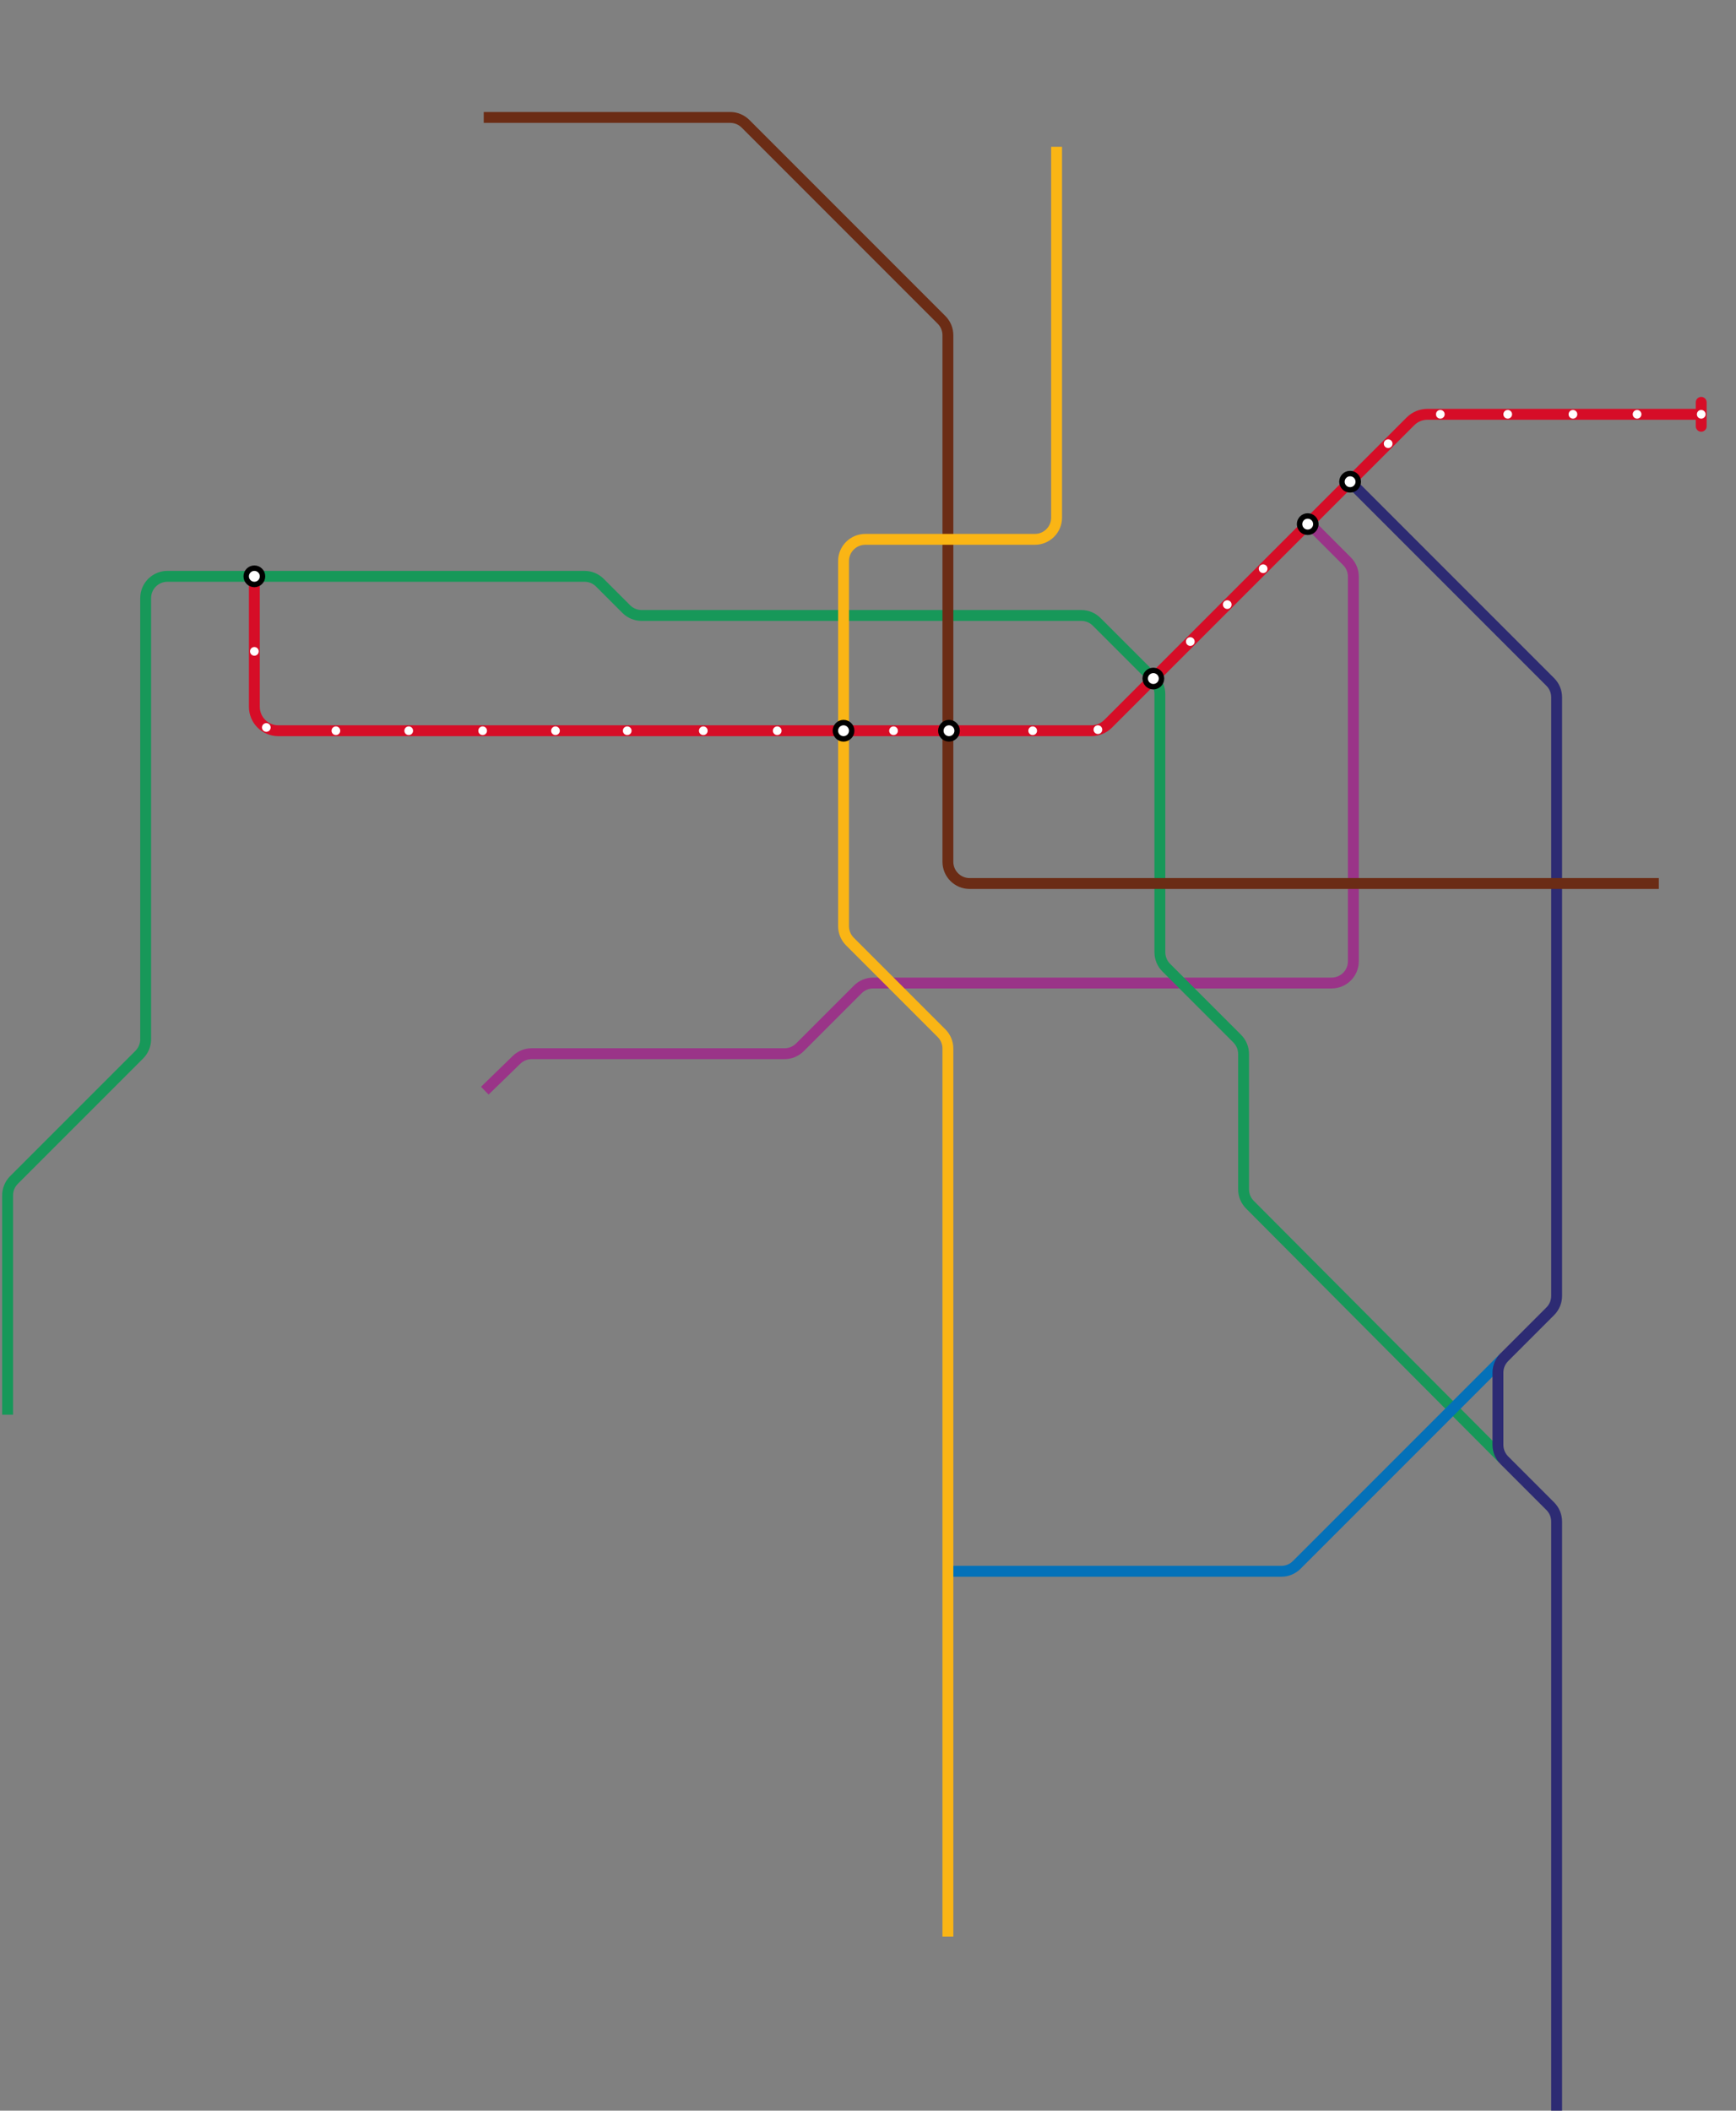 <svg width="1597" height="1941" viewBox="0 0 1597 1941" fill="none" xmlns="http://www.w3.org/2000/svg">
<rect x="0" y="0" width="1597" height="1941" fill="#808080" stroke="none"/>
<g id="full">
<g id="lines">
<path id="L6" d="M446 1003L475.179 974.654C478.912 971.028 483.911 969 489.115 969L721.716 969C727.02 969 732.107 966.893 735.858 963.142L789.142 909.858C792.893 906.107 797.98 904 803.284 904L1225 904C1236.05 904 1245 895.046 1245 884L1245 530.284C1245 524.98 1242.89 519.893 1239.14 516.142L1202 479" stroke="#9A3488" stroke-width="10"/>
<path id="L5" d="M1382 1341L1149.83 1107.85C1146.1 1104.1 1144 1099.03 1144 1093.74L1144 969.284C1144 963.98 1141.89 958.893 1138.14 955.142L1072.86 889.858C1069.11 886.107 1067 881.02 1067 875.716L1067 638.284C1067 632.98 1064.89 627.893 1061.14 624.142L1008.86 571.858C1005.11 568.107 1000.02 566 994.716 566L590.284 566C584.98 566 579.893 563.893 576.142 560.142L551.858 535.858C548.107 532.107 543.02 530 537.716 530L154 530C142.954 530 134 538.954 134 550L134 955.716C134 961.02 131.893 966.107 128.142 969.858L12.858 1085.14C9.107 1088.89 7 1093.98 7 1099.28L7 1301" stroke="#179859" stroke-width="10"/>
<path id="L4A" d="M872 1445L1178.72 1445C1184.02 1445 1189.11 1442.89 1192.86 1439.14L1384 1248" stroke="#0471B9" stroke-width="10"/>
<path id="L4" d="M1241 442L1426.14 627.142C1429.89 630.893 1432 635.98 1432 641.284L1432 1191.72C1432 1197.02 1429.89 1202.11 1426.14 1205.86L1383.86 1248.14C1380.11 1251.89 1378 1256.98 1378 1262.28L1378 1328.72C1378 1334.02 1380.11 1339.11 1383.86 1342.86L1426.14 1385.14C1429.89 1388.89 1432 1393.98 1432 1399.28L1432 1941" stroke="#2D2B73" stroke-width="10"/>
<path id="L3" d="M445 108L671.716 108C677.02 108 682.107 110.107 685.858 113.858L866.142 294.142C869.893 297.893 872 302.98 872 308.284L872 792.5C872 803.546 880.954 812.5 892 812.5L1526 812.5" stroke="#6B2C15" stroke-width="10"/>
<path id="L2" d="M972 135V476C972 487.046 963.046 496 952 496H796C784.954 496 776 504.954 776 516V851.716C776 857.02 778.107 862.107 781.858 865.858L866.142 950.142C869.893 953.893 872 958.98 872 964.284V1781" stroke="#FAB515" stroke-width="10"/>
<path id="L1" fill-rule="evenodd" clip-rule="evenodd" d="M1570 370C1570 367.239 1567.76 365 1565 365C1562.24 365 1560 367.239 1560 370V375.998L1313.11 376C1305.95 376 1299.08 378.845 1294.02 383.908L1015.91 662.021C1012.72 665.209 1008.4 667 1003.89 667H256C246.611 667 239 659.389 239 650L239 530H229L229 650C229 664.912 241.088 677 256 677H1003.89C1011.05 677 1017.92 674.155 1022.98 669.092L1301.09 390.979C1304.28 387.791 1308.6 386 1313.11 386L1560 385.999V392C1560 394.761 1562.24 397 1565 397C1567.76 397 1570 394.761 1570 392V370Z" fill="#D60D27"/>
</g>
<g id="stations-line-1">
<g id="40-LD">
<circle id="Ellipse 1" cx="1565" cy="381" r="4" fill="white"/>
</g>
<g id="33-HM">
<circle id="Ellipse 1_2" cx="1506" cy="381" r="4" fill="white"/>
</g>
<g id="58-MQ">
<circle id="Ellipse 1_3" cx="1447" cy="381" r="4" fill="white"/>
</g>
<g id="27-EM">
<circle id="Ellipse 1_4" cx="1387" cy="381" r="4" fill="white"/>
</g>
<g id="3-AL">
<circle id="Ellipse 1_5" cx="1325" cy="381" r="4" fill="white"/>
</g>
<g id="32-GO">
<circle id="Ellipse 1_6" cx="1277" cy="408" r="4" fill="white"/>
</g>
<g id="93-TB">
<circle id="Ellipse 1_7" cx="1242" cy="443" r="7.5" fill="white" stroke="black" stroke-width="5"/>
</g>
<g id="41-LEN">
<circle id="Ellipse 1_8" cx="1203" cy="482" r="7.5" fill="white" stroke="black" stroke-width="5"/>
</g>
<g id="74-PV">
<circle id="Ellipse 1_9" cx="1162" cy="523" r="4" fill="white"/>
</g>
<g id="57-MM">
<circle id="Ellipse 1_10" cx="1129" cy="556" r="4" fill="white"/>
</g>
<g id="85-SA">
<circle id="Ellipse 1_11" cx="1095" cy="590" r="4" fill="white"/>
</g>
<g id="6-BA">
<circle id="Ellipse 1_12" cx="1061" cy="624" r="7.5" fill="white" stroke="black" stroke-width="5"/>
</g>
<g id="96-UC">
<circle id="Ellipse 1_13" cx="1010" cy="671" r="4" fill="white"/>
</g>
<g id="89-SL">
<circle id="Ellipse 1_14" cx="950" cy="672" r="4" fill="white"/>
</g>
<g id="15-CH">
<circle id="Ellipse 1_15" cx="873" cy="672" r="7.5" fill="white" stroke="black" stroke-width="5"/>
</g>
<g id="46-LM">
<circle id="Ellipse 1_16" cx="822" cy="672" r="4" fill="white"/>
</g>
<g id="44-LH">
<circle id="Ellipse 1_17" cx="776" cy="672" r="7.5" fill="white" stroke="black" stroke-width="5"/>
</g>
<g id="83-RP">
<circle id="Ellipse 1_18" cx="715" cy="672" r="4" fill="white"/>
</g>
<g id="38-LA">
<circle id="Ellipse 1_19" cx="647" cy="672" r="4" fill="white"/>
</g>
<g id="26-EL">
<circle id="Ellipse 1_20" cx="577" cy="672" r="4" fill="white"/>
</g>
<g id="97-US">
<circle id="Ellipse 1_21" cx="511" cy="672" r="4" fill="white"/>
</g>
<g id="2-AH">
<circle id="Ellipse 1_22" cx="444" cy="672" r="4" fill="white"/>
</g>
<g id="23-EC">
<circle id="Ellipse 1_23" cx="376" cy="672" r="4" fill="white"/>
</g>
<g id="50-LR">
<circle id="Ellipse 1_24" cx="309" cy="672" r="4" fill="white"/>
</g>
<g id="67-PJ">
<circle id="Ellipse 1_25" cx="245" cy="669" r="4" fill="white"/>
</g>
<g id="60-NP">
<circle id="Ellipse 1_26" cx="234" cy="599" r="4" fill="white"/>
</g>
<g id="91-SP">
<circle id="Ellipse 1_27" cx="234" cy="530" r="7.5" fill="white" stroke="black" stroke-width="5"/>
</g>
</g>
</g>
</svg>
